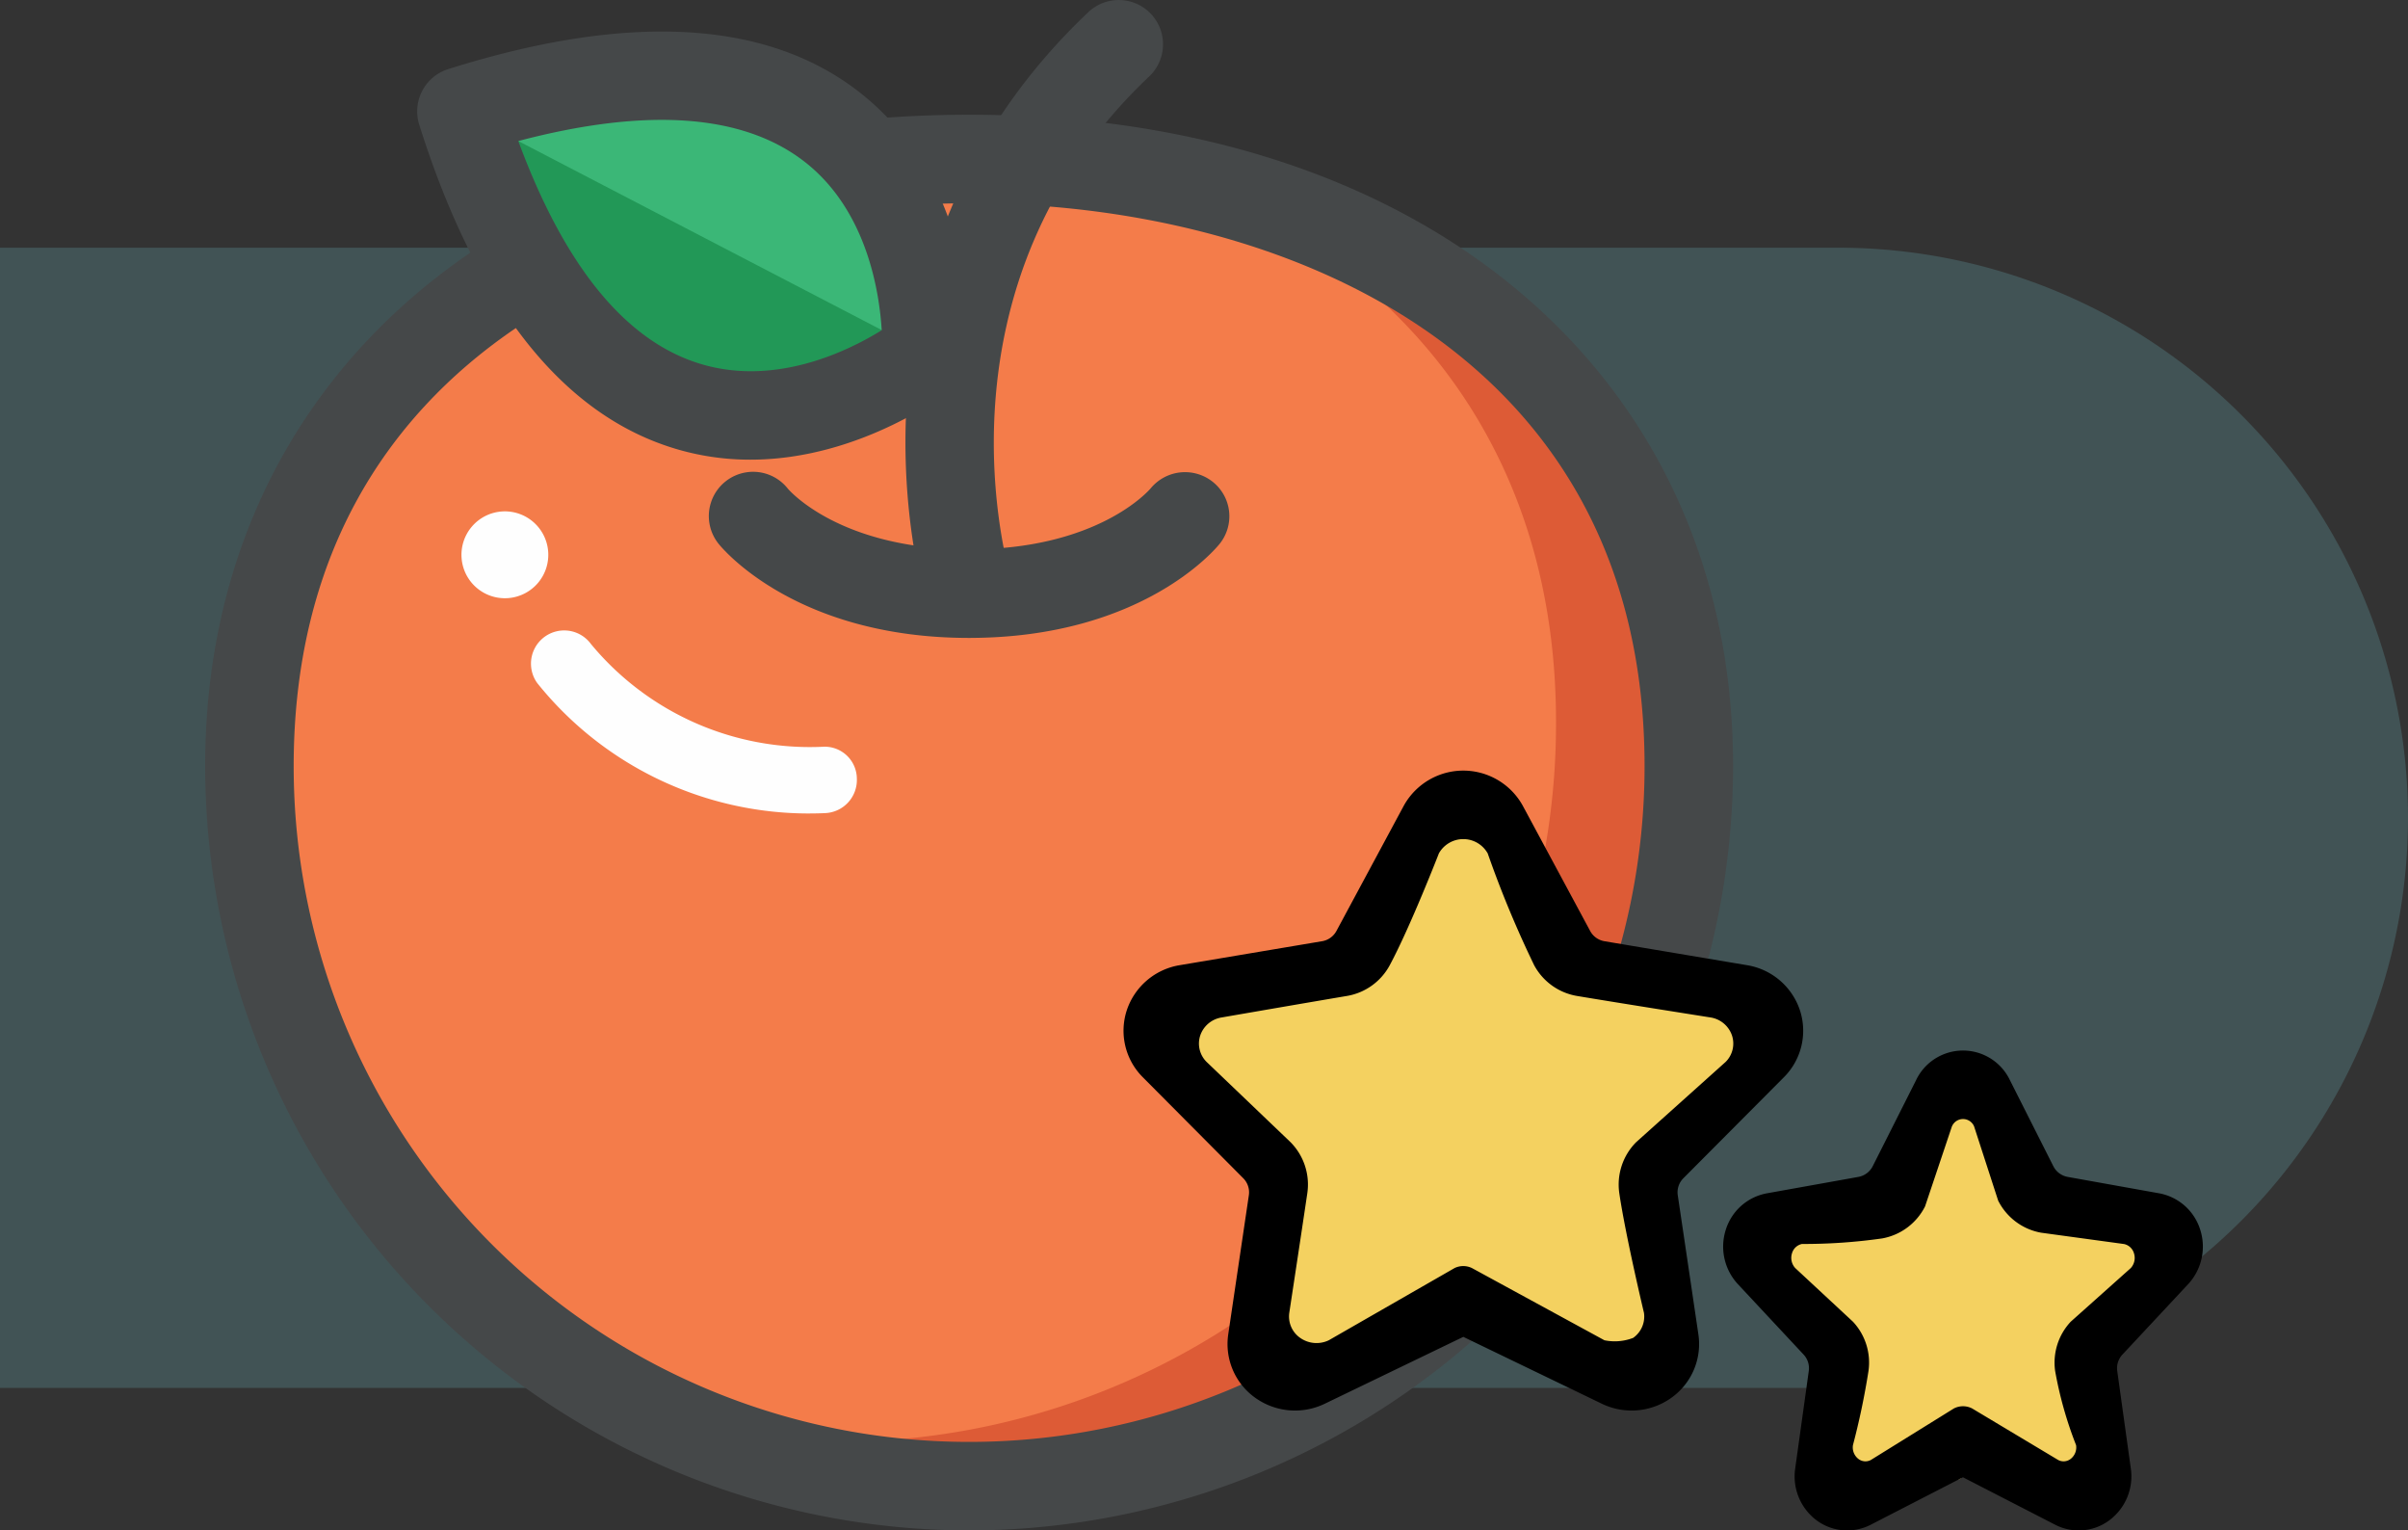 <svg xmlns="http://www.w3.org/2000/svg" width="169" height="107.379" viewBox="0 0 169 107.379">
  <rect x="0" y="0" width="169" height="107.379" fill="#333333" stroke="none"/>
  <g id="Grupo_159956" data-name="Grupo 159956" transform="translate(-180.667 -4042)">
    <path id="Trazado_113613" data-name="Trazado 113613" d="M-22,0H107a40,40,0,0,1,0,80H-22Z" transform="translate(202.667 4059.379)" fill="rgba(121,210,220,0.2)"/>
    <g id="Grupo_159955" data-name="Grupo 159955">
      <g id="SVG" transform="translate(190.455 4037.39)">
        <g id="Orange" transform="translate(4.61 4.61)">
          <g id="Grupo_159953" data-name="Grupo 159953" transform="translate(0 0)">
            <path id="Fill-1" d="M120.265,99.747a50.511,50.511,0,1,1-101.022,0c0-27.9,22.613-42.6,50.51-42.6s50.512,14.706,50.512,42.6" transform="translate(-16.135 -45.988)" fill="#f47c4a" fill-rule="evenodd"/>
            <path id="Fill-3" d="M197.213,66.1c14.809,6.462,24.762,19.115,24.762,37.6a50.385,50.385,0,0,1-61.764,49.208,50.458,50.458,0,0,0,71.084-46.1c0-22.137-14.262-35.933-34.082-40.7" transform="translate(-127.167 -53.045)" fill="#dd5b36" fill-rule="evenodd"/>
            <path id="Fill-5" d="M58.229,48.731c-21.87,0-47.406,10.345-47.406,39.5a47.4,47.4,0,1,0,94.809,0c0-29.152-25.536-39.5-47.4-39.5m0,93.116A53.683,53.683,0,0,1,4.61,88.228c0-27.341,21.547-45.71,53.619-45.71s53.616,18.369,53.616,45.71a53.68,53.68,0,0,1-53.616,53.619" transform="translate(-4.61 -34.468)" fill="#454849" fill-rule="evenodd"/>
            <path id="Fill-8" d="M189.333,172.143c-12.221,0-17.387-6.35-17.6-6.623a3.106,3.106,0,0,1,4.874-3.852c.118.14,3.7,4.262,12.727,4.262s12.609-4.122,12.756-4.3a3.125,3.125,0,0,1,4.355-.426,3.087,3.087,0,0,1,.488,4.315c-.214.273-5.381,6.623-17.6,6.623" transform="translate(-135.714 -127.385)" fill="#454849" fill-rule="evenodd"/>
            <path id="Fill-10" d="M240.517,49.366a3.1,3.1,0,0,1-2.964-2.187c-.3-.979-7.2-24.181,11.336-41.718a3.106,3.106,0,1,1,4.268,4.514c-15.676,14.831-9.919,34.545-9.665,35.377a3.109,3.109,0,0,1-2.976,4.014" transform="translate(-186.903 -4.61)" fill="#454849" fill-rule="evenodd"/>
            <path id="Fill-12" d="M89.315,32.171c34.24-10.811,32.625,16.968,32.625,16.968S100.126,66.411,89.315,32.171" transform="translate(-71.327 -24.35)" fill="#3bb777" fill-rule="evenodd"/>
            <path id="Fill-14" d="M89.315,41.436,121.94,58.4S100.126,75.676,89.315,41.436" transform="translate(-71.327 -33.615)" fill="#229857" fill-rule="evenodd"/>
            <path id="Fill-16" d="M81.783,22.728c3.24,8.77,7.518,14.02,12.737,15.62,5.334,1.646,10.5-.935,12.768-2.346-.162-2.672-1.038-8.44-5.436-11.839C97.54,20.829,90.8,20.351,81.783,22.728M98.068,45.085a18.187,18.187,0,0,1-5.368-.8c-7.863-2.411-13.877-10.046-17.869-22.7a3.108,3.108,0,0,1,2.025-3.9c12.653-3.989,22.358-3.454,28.847,1.6,8.41,6.549,7.844,18.027,7.816,18.518a3.112,3.112,0,0,1-1.174,2.252c-.314.245-6.462,5.03-14.278,5.03" transform="translate(-59.805 -12.833)" fill="#454849" fill-rule="evenodd"/>
            <path id="Fill-18" d="M131.812,225.76a24.435,24.435,0,0,1-19.059-9.14,2.33,2.33,0,0,1,3.765-2.746,19.939,19.939,0,0,0,16.229,7.207,2.257,2.257,0,0,1,2.429,2.227,2.327,2.327,0,0,1-2.225,2.426c-.385.018-.767.025-1.14.025" transform="translate(-89.438 -168.684)" fill="#fefefe" fill-rule="evenodd"/>
            <path id="Fill-20" d="M94.332,174.3a3.047,3.047,0,1,1-4.293.354,3.044,3.044,0,0,1,4.293-.354" transform="translate(-71.327 -137.698)" fill="#fefefe" fill-rule="evenodd"/>
          </g>
        </g>
      </g>
      <g id="Grupo_159954" data-name="Grupo 159954" transform="translate(257.015 4089.567)">
        <path id="Trazado_225915" data-name="Trazado 225915" d="M60.216,55.334l-.34-1.4-6.465,3.328a2.21,2.21,0,0,1-2.36-.21,2.441,2.441,0,0,1-.923-2.278l.954-6.86a2.809,2.809,0,0,0-.727-2.3l-4.618-4.944a2.462,2.462,0,0,1-.539-2.407,2.33,2.33,0,0,1,1.793-1.619l6.431-1.153a2.8,2.8,0,0,0,2.009-1.5l3.058-6.066a2.248,2.248,0,0,1,4.057,0l3.058,6.066a2.8,2.8,0,0,0,2.009,1.5l6.431,1.153a2.33,2.33,0,0,1,1.793,1.619,2.462,2.462,0,0,1-.539,2.407l-4.618,4.944a2.809,2.809,0,0,0-.727,2.3l.954,6.86a2.441,2.441,0,0,1-.923,2.278,2.21,2.21,0,0,1-2.36.21s-5.236-2.7-6.285-3.235c-.856-.441-1.013.4-.985,1.237l-.14.073ZM22.5,8.746a3.364,3.364,0,0,1,5.9,0l4.717,8.768a2.805,2.805,0,0,0,2.006,1.437l4.45.749,5.555.934A3.316,3.316,0,0,1,47.73,22.84a3.21,3.21,0,0,1-.783,3.283L39.9,33.2a2.8,2.8,0,0,0-.786,2.393c.443,2.991,1.448,9.764,1.448,9.764a3.231,3.231,0,0,1-1.341,3.106,3.394,3.394,0,0,1-3.434.286l-9.456-4.562a2.5,2.5,0,0,0-.881-.269,1.384,1.384,0,0,0-.609.14L15.11,48.751a3.394,3.394,0,0,1-3.434-.286,3.231,3.231,0,0,1-1.341-3.106s1-6.773,1.448-9.764A2.8,2.8,0,0,0,11,33.2L3.946,26.122a3.21,3.21,0,0,1-.783-3.283,3.316,3.316,0,0,1,2.607-2.205l10.005-1.683a2.805,2.805,0,0,0,2.006-1.437L22.5,8.746Z" transform="translate(0.903 0.903)" fill="#f4d160" fill-rule="evenodd"/>
        <path id="Star" d="M58.142,28.193l-3.058,6.066a1.411,1.411,0,0,1-1.007.749l-6.431,1.153a3.722,3.722,0,0,0-2.882,2.581,3.874,3.874,0,0,0,.85,3.782l4.618,4.947a1.4,1.4,0,0,1,.365,1.15l-.954,6.857A3.843,3.843,0,0,0,51.1,59.068a3.6,3.6,0,0,0,3.852.34l6.465-3.325,6.465,3.325a3.6,3.6,0,0,0,3.852-.34A3.843,3.843,0,0,0,73.2,55.479l-.954-6.857a1.4,1.4,0,0,1,.365-1.15l4.618-4.947a3.874,3.874,0,0,0,.85-3.782A3.722,3.722,0,0,0,75.2,36.161l-6.431-1.153a1.411,1.411,0,0,1-1.007-.749L64.7,28.193a3.648,3.648,0,0,0-6.56,0Zm2.506,3.263a.844.844,0,0,1,1.549,0l1.693,5.219A4.2,4.2,0,0,0,66.9,38.922l5.821.795a.927.927,0,0,1,.7.654A1.061,1.061,0,0,1,73.2,41.4L68.978,45.17a4.2,4.2,0,0,0-1.091,3.451,27.261,27.261,0,0,0,1.47,5.207,1.022,1.022,0,0,1-.379.965.811.811,0,0,1-.87.081l-6.044-3.619a1.4,1.4,0,0,0-1.285,0l-5.833,3.619a.811.811,0,0,1-.87-.081,1.022,1.022,0,0,1-.379-.965,51.852,51.852,0,0,0,1.091-5.207A4.2,4.2,0,0,0,53.7,45.17L49.643,41.4a1.061,1.061,0,0,1-.224-1.033.927.927,0,0,1,.7-.654,38.888,38.888,0,0,0,5.626-.389,4.2,4.2,0,0,0,3.013-2.247l1.888-5.624ZM22.163,8.984l-4.717,8.768a1.4,1.4,0,0,1-1,.718L6.439,20.154a4.713,4.713,0,0,0-3.7,3.145,4.61,4.61,0,0,0,1.12,4.717L10.9,35.095a1.4,1.4,0,0,1,.4,1.2c-.443,2.994-1.448,9.767-1.448,9.767a4.628,4.628,0,0,0,1.914,4.456,4.8,4.8,0,0,0,4.857.407l9.728-4.694,9.728,4.694a4.8,4.8,0,0,0,4.857-.407,4.628,4.628,0,0,0,1.914-4.456s-1-6.773-1.448-9.767a1.4,1.4,0,0,1,.4-1.2l7.048-7.079a4.61,4.61,0,0,0,1.12-4.717,4.713,4.713,0,0,0-3.7-3.145L36.254,18.471a1.4,1.4,0,0,1-1-.718L30.535,8.984a4.77,4.77,0,0,0-8.372,0Zm2.472,3.327a1.965,1.965,0,0,1,3.429,0,74.406,74.406,0,0,0,3.259,7.843,4.207,4.207,0,0,0,3.008,2.158c3.013.505,9.37,1.508,9.37,1.508a1.9,1.9,0,0,1,1.507,1.265,1.816,1.816,0,0,1-.443,1.852l-6.285,5.636A4.219,4.219,0,0,0,37.3,36.161c.443,2.994,1.731,8.387,1.731,8.387a1.828,1.828,0,0,1-.763,1.756,3.593,3.593,0,0,1-2.012.166l-9.3-5.067a1.4,1.4,0,0,0-1.218,0L16.91,46.47A1.992,1.992,0,0,1,14.9,46.3a1.828,1.828,0,0,1-.763-1.756s.822-5.393,1.265-8.387a4.219,4.219,0,0,0-1.181-3.589L8.331,26.937a1.816,1.816,0,0,1-.443-1.852,1.9,1.9,0,0,1,1.507-1.265s5.773-1,8.786-1.508a4.207,4.207,0,0,0,3.008-2.158c1.431-2.66,3.447-7.843,3.447-7.843Z" transform="translate(0 0)" fill-rule="evenodd"/>
      </g>
    </g>
  </g>
</svg>
